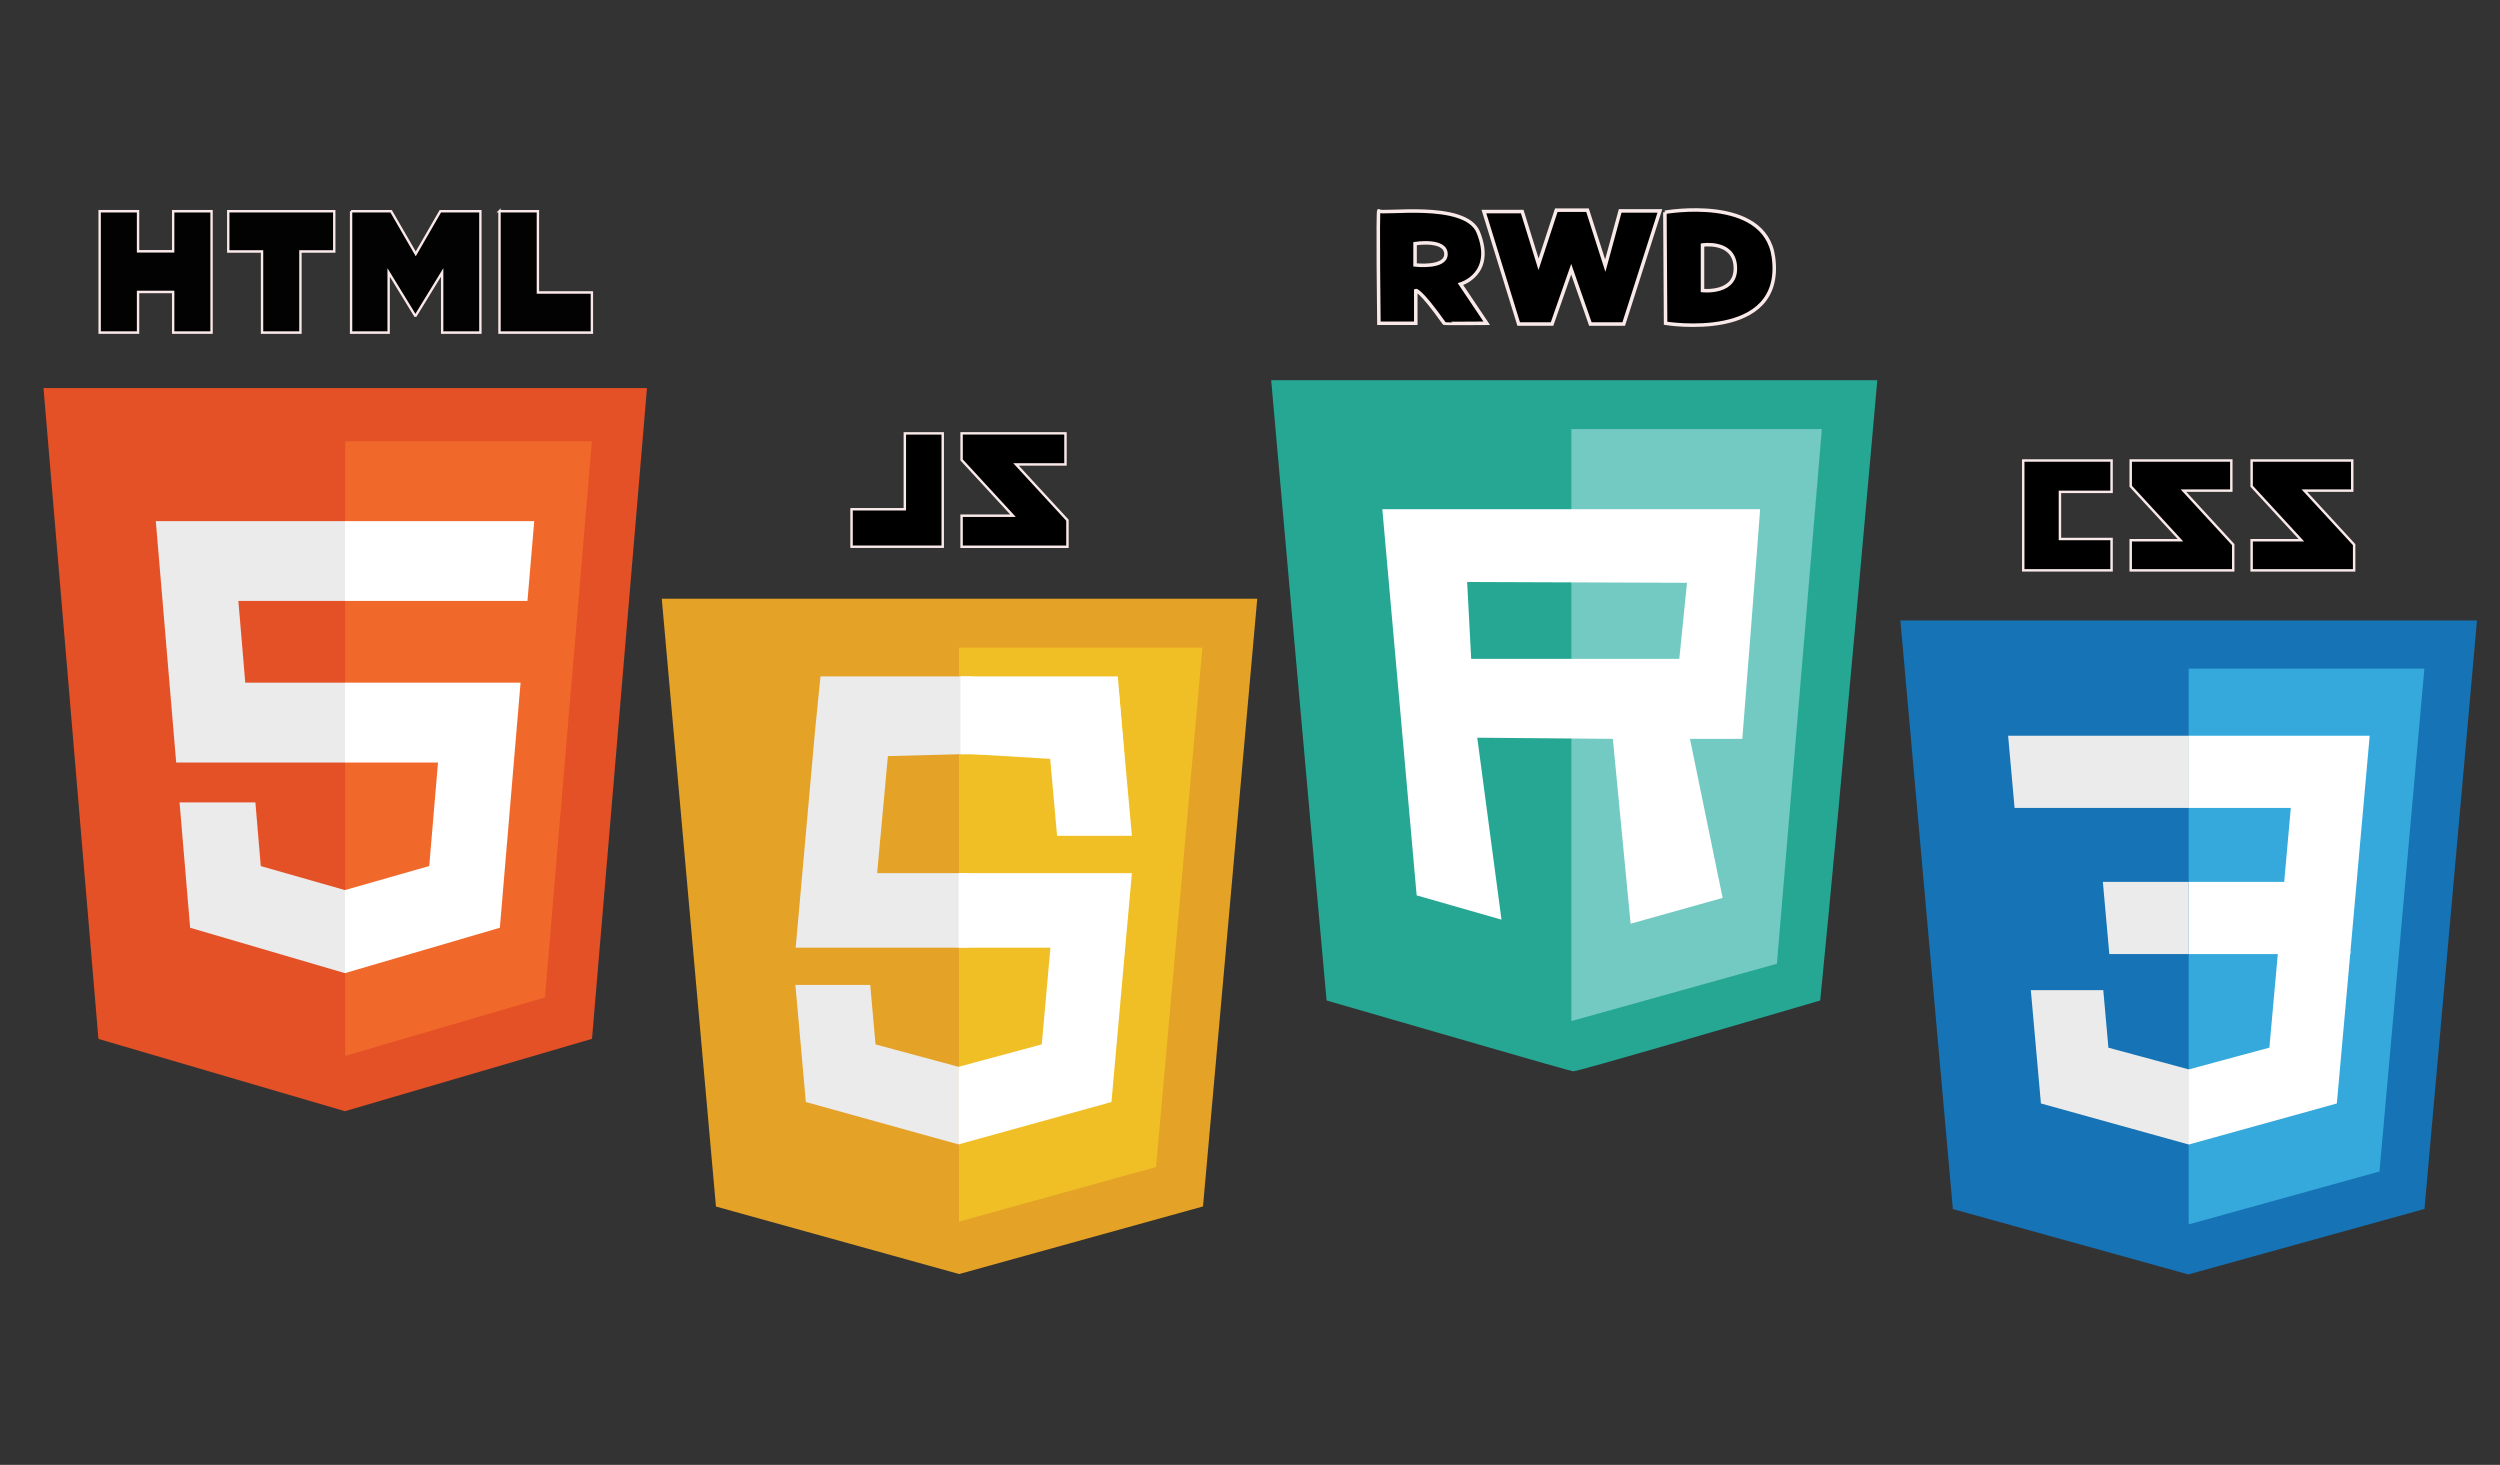 <?xml version="1.0" encoding="UTF-8" standalone="no"?>
<!-- Generator: Adobe Illustrator 15.1.0, SVG Export Plug-In . SVG Version: 6.00 Build 0)  -->

<svg
   xmlns:dc="http://purl.org/dc/elements/1.1/"
   xmlns:cc="http://creativecommons.org/ns#"
   xmlns:rdf="http://www.w3.org/1999/02/22-rdf-syntax-ns#"
   xmlns:svg="http://www.w3.org/2000/svg"
   xmlns="http://www.w3.org/2000/svg"
   xmlns:sodipodi="http://sodipodi.sourceforge.net/DTD/sodipodi-0.dtd"
   xmlns:inkscape="http://www.inkscape.org/namespaces/inkscape"
   version="1.1"
   id="Layer_1"
   x="0px"
   y="0px"
   width="1024px"
   height="600px"
   viewBox="0 0 1024 600"
   enable-background="new 0 0 1024 600"
   xml:space="preserve"
   inkscape:version="0.48.4 r9939"
   sodipodi:docname="web-trifecta_html5_css3_js-strict.svg"><rect x="0" y="0" width="1024" height="600" fill="#333333" stroke="none"/><defs
   id="defs3143"><clipPath
     clipPathUnits="userSpaceOnUse"
     id="clipPath2999"><path
       inkscape:connector-curvature="0"
       d="M 0,273 632,273 632,0 0,0 0,273 z"
       id="path3001" /></clipPath></defs><sodipodi:namedview
   pagecolor="#ffffff"
   bordercolor="#666666"
   borderopacity="1"
   objecttolerance="10"
   gridtolerance="10"
   guidetolerance="10"
   inkscape:pageopacity="0"
   inkscape:pageshadow="2"
   inkscape:window-width="1920"
   inkscape:window-height="1017"
   id="namedview3141"
   showgrid="false"
   inkscape:zoom="0.48908218"
   inkscape:cx="157.27273"
   inkscape:cy="434.5586"
   inkscape:window-x="-8"
   inkscape:window-y="-8"
   inkscape:window-maximized="1"
   inkscape:current-layer="g3091" />
<g
   id="g3067"
   transform="matrix(0.831,0,0,0.878,-3.786,-41.528)">
	<polygon
   points="296.352,531.921 174.543,565.69 53.07,531.97 26,228.35 323.45,228.35 "
   id="polygon3069"
   style="fill:#e45126" />
	<polygon
   points="174.725,253.175 174.725,539.878 273.152,512.591 296.31,253.175 "
   id="polygon3071"
   style="fill:#f1682b" />
	<polygon
   points="174.725,327.652 174.725,290.413 174.596,290.413 81.35,290.413 82.242,300.404 91.394,403.02 174.725,403.02 174.725,365.784 125.45,365.784 122.046,327.652 "
   id="polygon3073"
   style="fill:#ebebeb" />
	<polygon
   points="174.553,501.284 174.725,501.235 174.725,462.491 174.562,462.538 133.09,451.338 130.438,421.641 110.287,421.641 93.058,421.641 98.275,480.108 "
   id="polygon3075"
   style="fill:#ebebeb" />
	<g
   id="g3077">
		<path
   d="m 53.675,145.838 h 18.924 v 18.696 H 89.91 v -18.696 h 18.925 v 56.618 H 89.911 v -18.958 h -17.31 v 18.958 H 53.675 v -56.618 l 0,0 z"
   id="path3079"
   style="fill:#020202;stroke:#fae9e9;stroke-width:1.17;stroke-opacity:1"
   inkscape:connector-curvature="0" />
		<path
   d="m 133.719,164.614 h -16.66 v -18.775 h 52.252 v 18.775 h -16.667 v 37.843 H 133.72 l -0.001,-37.843 0,0 z"
   id="path3081"
   style="fill:#020202;stroke:#fae9e9;stroke-width:1.17;stroke-opacity:1"
   inkscape:connector-curvature="0" />
		<path
   d="m 177.604,145.838 h 19.733 l 12.137,19.894 12.127,-19.894 h 19.739 v 56.618 h -18.846 v -28.063 l -13.021,20.13 h -0.325 l -13.028,-20.13 v 28.063 h -18.517 l 0.001,-56.618 0,0 z"
   id="path3083"
   style="fill:#020202;stroke:#fae9e9;stroke-width:1.17;stroke-opacity:1"
   inkscape:connector-curvature="0" />
		<path
   d="m 250.758,145.838 h 18.929 v 37.903 h 26.612 v 18.714 h -45.542 l 0.001,-56.617 0,0 z"
   id="path3085"
   style="fill:#020202;stroke:#fae9e9;stroke-width:1.17;stroke-opacity:1"
   inkscape:connector-curvature="0" />
	</g>
	<polygon
   points="251.12,365.784 174.596,365.784 174.596,403.02 220.45,403.02 216.128,451.312 174.596,462.524 174.596,501.267 250.936,480.108 251.495,473.817 260.246,375.783 261.154,365.784 "
   id="polygon3087"
   style="fill:#ffffff" />
	<polygon
   points="174.596,327.652 264.423,327.652 264.423,327.652 264.543,327.652 265.29,319.282 266.986,300.404 267.877,290.413 174.596,290.413 174.596,313.541 174.596,327.56 "
   id="polygon3089"
   style="fill:#ffffff" />
</g>
<g
   id="g3091"
   transform="matrix(0.794,0,0,0.794,222.162,72.826)">
	<g
   id="g3093"
   style="stroke:#fae9e9;stroke-opacity:1;fill:#000000;fill-opacity:1">
		<polygon
   points="908.954,161.385 934.629,189.244 934.629,202.504 881.746,202.504 881.746,186.979 907.416,186.979 881.746,159.119 881.746,145.838 933.643,145.838 933.643,161.385 933.643,161.385 "
   id="polygon3095"
   style="fill:#000000;stroke:#fae9e9;stroke-width:1.26;stroke-opacity:1;fill-opacity:1" />
		<polygon
   points="846.576,161.385 872.25,189.244 872.25,202.504 819.367,202.504 819.367,186.979 845.039,186.979 819.367,159.119 819.367,145.838 871.265,145.838 871.265,161.385 871.265,161.385 "
   id="polygon3097"
   style="fill:#000000;stroke:#fae9e9;stroke-width:1.26;stroke-opacity:1;fill-opacity:1" />
		<polygon
   points="763.923,202.504 763.923,145.838 809.496,145.838 809.496,162.016 782.856,162.016 782.856,186.329 809.496,186.329 809.496,202.504 "
   id="polygon3099"
   style="fill:#000000;stroke:#fae9e9;stroke-width:1.26;stroke-opacity:1;fill-opacity:1" />
	</g>
	<polygon
   points="970.903,531.945 849.093,565.715 727.62,531.994 700.55,228.374 998,228.374 "
   id="polygon3101"
   style="fill:#1673b6" />
	<polygon
   points="849.276,253.2 849.276,539.904 947.703,512.615 970.86,253.2 "
   id="polygon3103"
   style="fill:#35a9db" />
	<g
   id="g3105">
		<polygon
   points="849.275,325.068 849.275,287.829 849.404,287.829 942.65,287.829 941.758,297.82 932.605,400.436 849.275,400.436 849.275,363.2 898.551,363.2 901.953,325.068 "
   id="polygon3107"
   style="fill:#ffffff" />
		<polygon
   points="849.326,498.701 849.498,498.652 849.498,459.907 849.336,459.954 807.863,448.754 805.212,419.057 785.061,419.057 767.832,419.057 773.049,477.525 "
   id="polygon3109"
   style="fill:#ebebeb" />
		<polygon
   points="890.901,448.729 849.369,459.94 849.369,498.682 925.709,477.525 926.269,471.234 932.746,398.859 895.386,398.859 "
   id="polygon3111"
   style="fill:#ffffff" />
		<polygon
   points="849.404,325.068 759.576,325.068 759.576,325.068 759.457,325.068 758.711,316.698 757.014,297.82 756.123,287.829 849.404,287.829 849.404,310.957 849.404,324.976 "
   id="polygon3113"
   style="fill:#ebebeb" />
		<polygon
   points="849.275,400.441 808.447,400.441 808.447,400.441 808.328,400.441 807.582,392.073 805.885,373.195 804.994,363.204 849.275,363.204 849.275,386.333 849.275,400.35 "
   id="polygon3115"
   style="fill:#ebebeb" />
	</g>
</g>
<g
   id="g3117"
   transform="matrix(0.82,0,0,0.82,-26.827,159.02)">
	<polygon
   points="511.818,442.475 390.345,408.754 363.275,105.132 660.725,105.132 633.627,408.705 "
   id="polygon3119"
   style="fill:#e4a227" />
	<polygon
   points="511.75,416.287 610.178,389 633.336,129.583 511.75,129.583 "
   id="polygon3121"
   style="fill:#f0bf26" />
	<g
   id="g3123"
   style="fill:#000000;fill-opacity:1">
		<polygon
   points="540.246,38.071 565.922,65.931 565.922,79.191 513.039,79.191 513.039,63.665 538.709,63.665 513.039,35.806 513.039,22.525 564.936,22.525 564.936,38.071 564.936,38.071 "
   id="polygon3125"
   style="fill:#000000;stroke:#fae9e9;stroke-width:1.219;stroke-opacity:1;fill-opacity:1" />
		<path
   d="M 503.621,22.55 V 79.167 H 458.078 V 60.453 h 26.613 V 22.55 h 18.928 0.002 z"
   id="path3127"
   style="fill:#000000;stroke:#fae9e9;stroke-width:1.219;stroke-opacity:1;fill-opacity:1"
   inkscape:connector-curvature="0" />
	</g>
	<polygon
   points="511.693,377.67 511.693,338.926 511.531,338.973 470.059,327.773 467.406,298.075 447.256,298.075 430.027,298.075 435.244,356.543 511.521,377.719 "
   id="polygon3129"
   style="fill:#ebebeb" />
	<polygon
   points="516.709,279.437 516.709,242.2 470.855,242.2 476.232,183.758 516.812,182.677 516.709,143.954 442.565,143.954 439.811,171.403 431.059,269.438 430.151,279.437 440.186,279.437 "
   id="polygon3131"
   style="fill:#ebebeb" />
	<polygon
   points="516.457,143.985 516.457,182.729 516.62,182.683 557.291,185.132 560.742,223.579 580.893,223.579 598.123,223.579 591.609,151.633 516.629,143.937 "
   id="polygon3133"
   style="fill:#ffffff" />
	<polyline
   points="594.284,182.843 591.093,143.954 512.49,143.954 512.49,168.106 512.49,182.746 512.49,182.843    594.284,182.843  "
   id="polyline3135"
   style="fill:#ffffff" />
	<polygon
   points="511.564,242.218 511.564,279.454 557.418,279.454 553.096,327.748 511.564,338.959 511.564,377.701 587.904,356.543 588.463,350.252 597.215,252.217 598.123,242.218 588.088,242.218 "
   id="polygon3137"
   style="fill:#ffffff" />
	<path
   d="M 589.5,181.193"
   id="path3139"
   inkscape:connector-curvature="0"
   style="fill:#ffffff" />
</g>
<g
   transform="matrix(1.44,0,0,-1.44,-122.415,458.241)"
   id="g2995"><g
     id="g2997"
     clip-path="url(#clipPath2999)"><g
       id="g3003"
       transform="translate(619,210.08)"><path
         inkscape:connector-curvature="0"
         d="m 0,0 c 0,0 -10.51,-118.91 -16.24,-176.439 -22.92,-6.721 -68.77,-20.141 -70.21,-20.141 -0.95,0 -46.8,13.42 -70.2,20.141 C -161.91,-118.91 -172.41,0 -172.41,0 L 0,0 z m -15.9,-14.08 -12.84,-151.25 -57.8,-16.481 -0.24,167.731 70.88,0 z"
         style="fill:#25a794;fill-opacity:1;fill-rule:evenodd;stroke:none"
         id="path3005" /></g><g
       id="g3007"
       transform="translate(603.24,196.17)"><path
         inkscape:connector-curvature="0"
         d="M 0,0 -12.801,-152.08 -71.26,-168.38 -71.26,0 0,0 z"
         style="fill:#73cac3;fill-opacity:1;fill-rule:evenodd;stroke:none"
         id="path3009" /></g><g
       id="g3011"
       transform="translate(585.67,173.38)"><path
         inkscape:connector-curvature="0"
         d="m 0,0 c 0,-0.85 -5.07,-65.319 -5.07,-65.319 l -14.89,0 9.29,-45.241 -26.17,-7.339 -5.06,52.58 -38.56,0.33 6.89,-51.761 -24.129,6.91 L -107.47,0 0,0 z m -22.99,-42.56 -59.199,0 -1.151,21.86 62.54,-0.23 -2.19,-21.63 z"
         style="fill:#ffffff;fill-opacity:1;fill-rule:evenodd;stroke:none"
         id="path3013" /></g><g
       id="g3015"
       transform="translate(569.279,248.53)"
       style="stroke:#fae9e9;stroke-opacity:1;fill:#000000;fill-opacity:1"><path
         inkscape:connector-curvature="0"
         d="M 0,0 C 0,0 8.471,1.31 9.281,-5.57 10.281,-14.12 0,-12.95 0,-12.95 L 0,0 z m -10.699,9.31 0.199,-31.57 c 0,0 34,-5.58 30.681,18.82 -2.42,17.8 -30.88,12.75 -30.88,12.75 m -40.58,0.2 -10.901,0 9.891,-31.98 9.49,0 5.449,15.59 5.451,-15.59 9.49,0 10.29,32.18 -11.301,0 -4.239,-15.58 -5.05,15.78 -8.881,0 -5.049,-15.38 -4.64,14.98 z M -81.76,0.4 c 0,0 8.981,1.42 8.781,-3.13 -0.17,-3.96 -8.781,-2.94 -8.781,-2.94 l 0,6.07 z m -10.289,9.31 c -0.41,1.11 0,-31.97 0,-31.97 l 10.49,0 0,9.31 c 0,0 1.11,0.5 8.08,-9.31 0.059,-0.09 12.11,0 12.11,0 l -7.471,11.13 c 0,0 9.891,2.83 5.051,14.77 -3.641,8.95 -27.86,4.96 -28.26,6.07"
         style="fill:#000000;fill-opacity:1;fill-rule:evenodd;stroke:#fae9e9;stroke-opacity:1"
         id="path3017" /></g></g></g></svg>